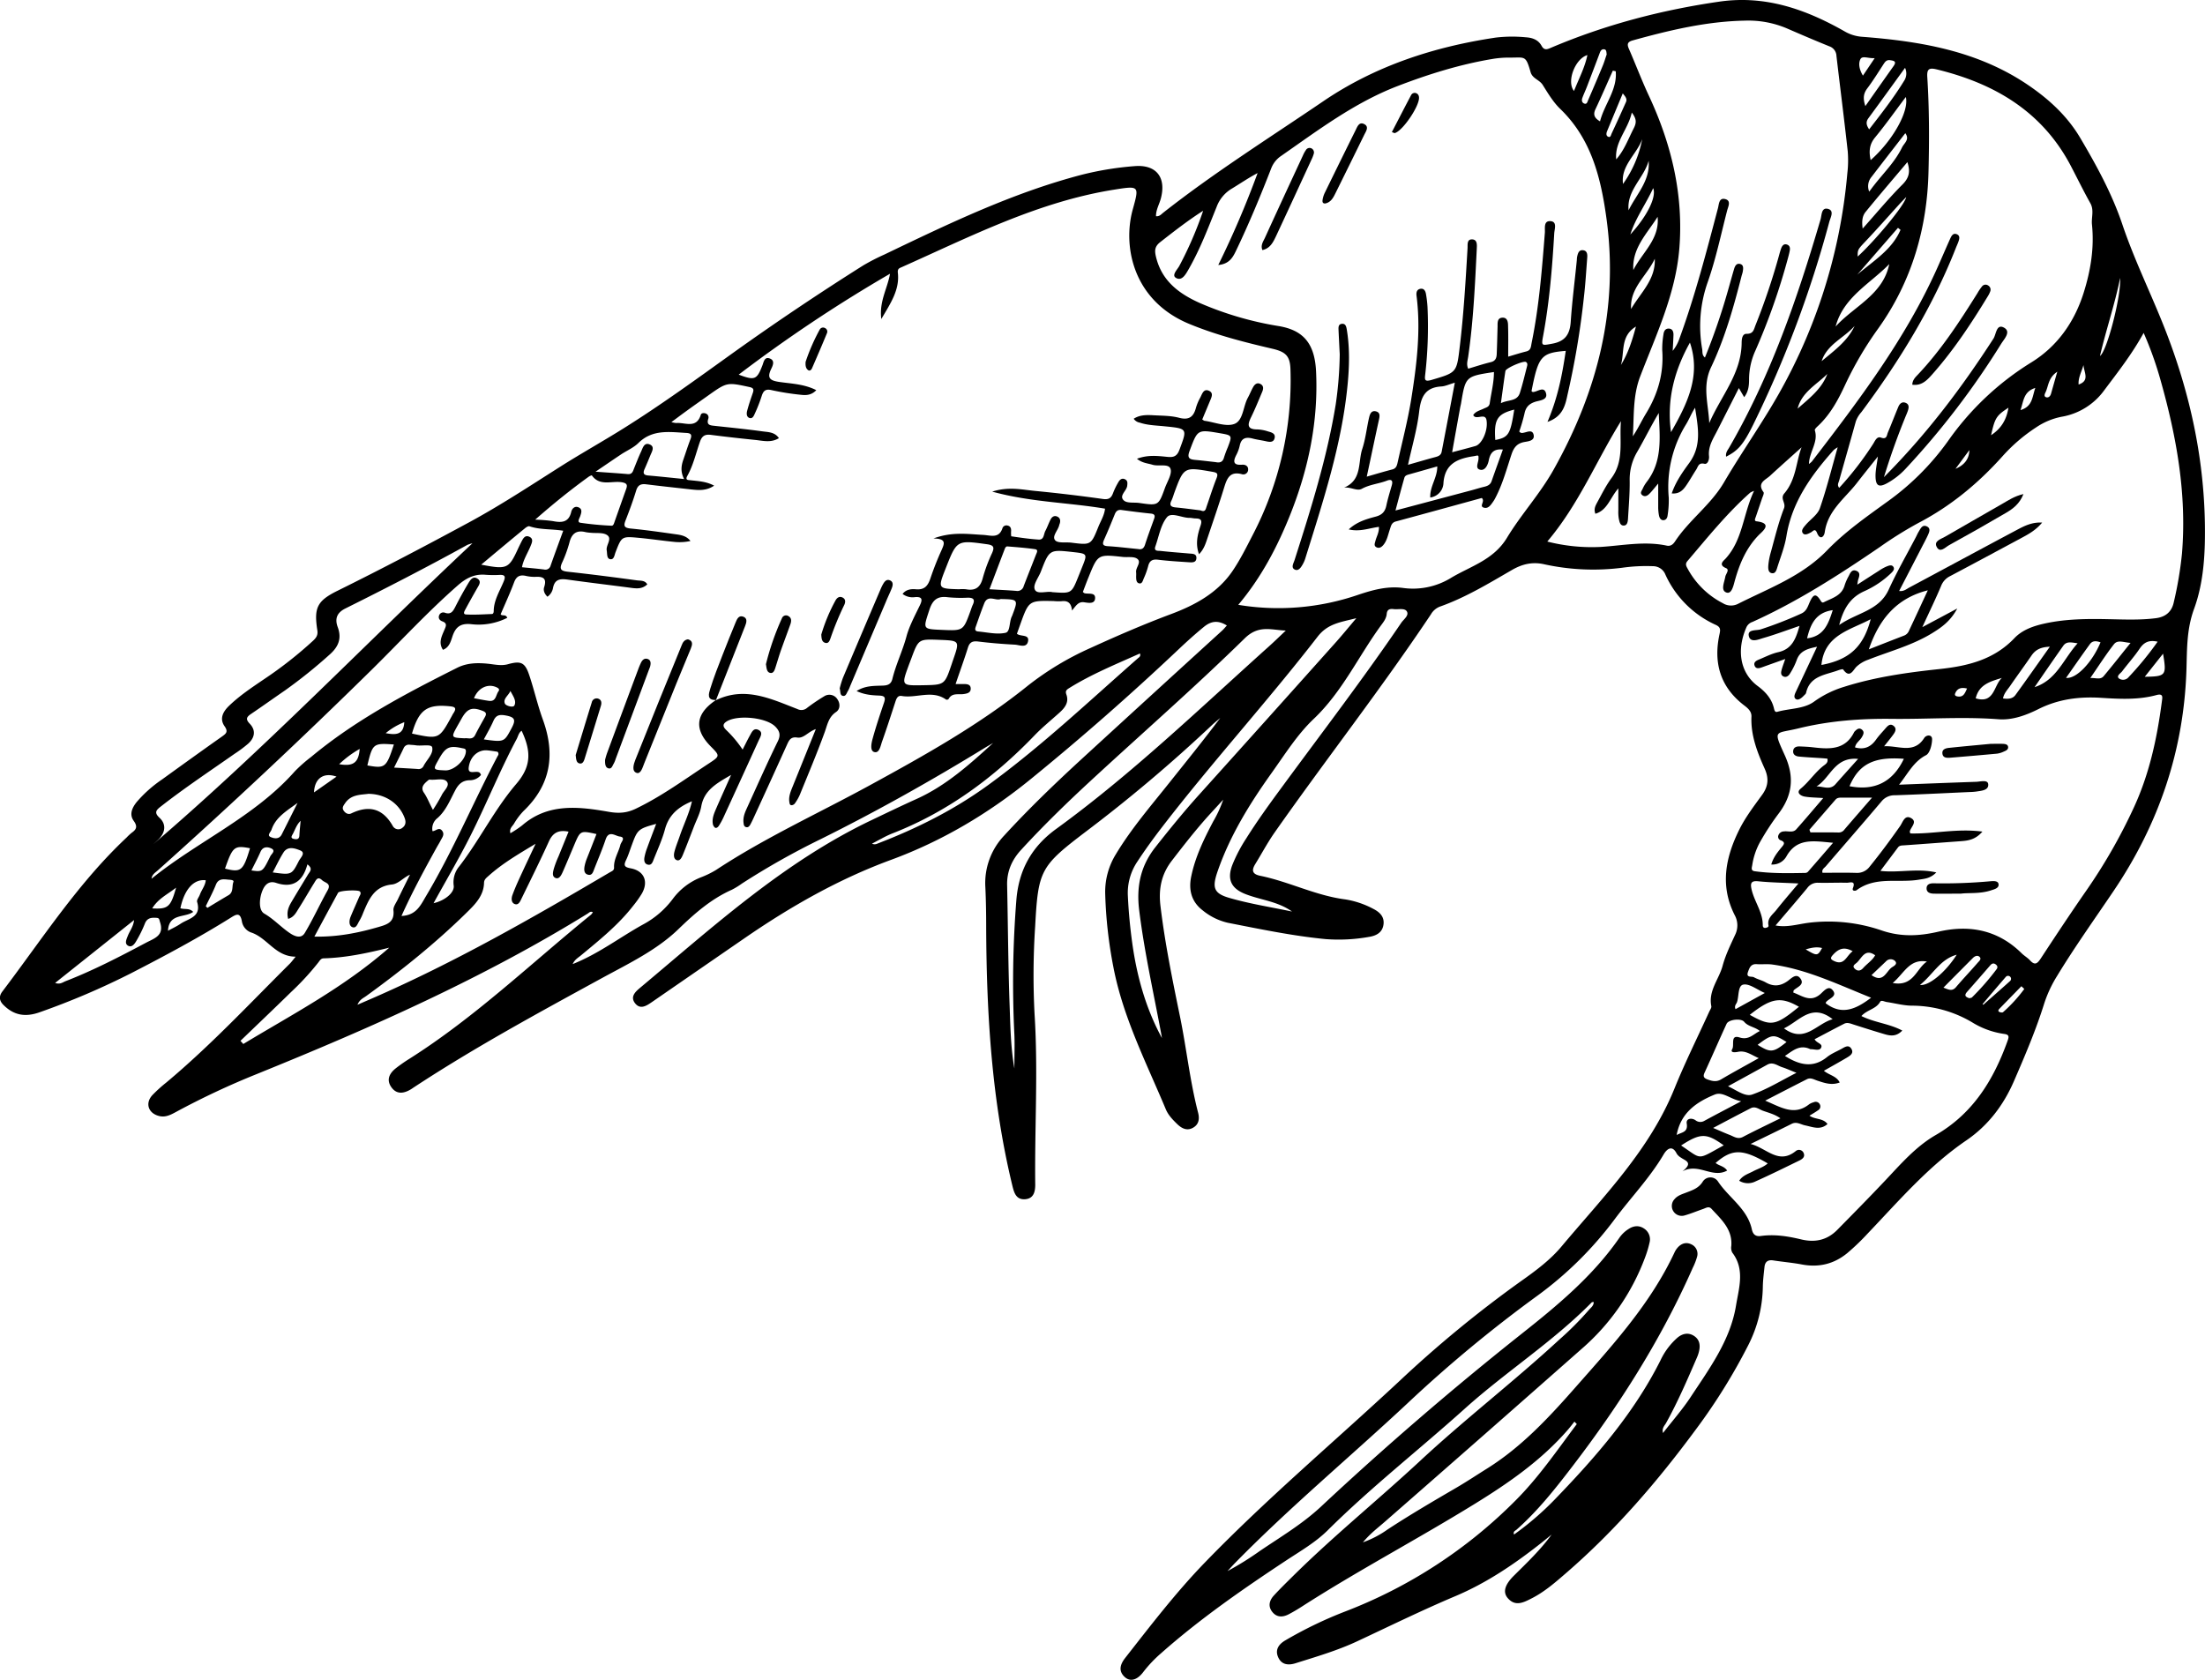 <svg xmlns="http://www.w3.org/2000/svg" viewBox="0 0 1094.6 834.03"><g id="Capa_2" data-name="Capa 2"><g id="Layer_1" data-name="Layer 1"><path d="M770.25,761.88c-1.76,1.42-3.49,2.87-5.26,4.26-13.19,10.38-26.92,19.72-42.54,26.32-16.46,6.95-32.53,14.84-48.72,22.41-9.86,4.61-20.25,7.63-30.58,10.89-3.61,1.14-7.07.82-8.72-3.16-1.54-3.71.51-6.36,3.59-8.17a204.61,204.61,0,0,1,30.13-14.51,240.73,240.73,0,0,0,83.91-54.68c11.69-11.62,20.86-25.16,30.69-38.22-.4-.4-.79-.8-1.18-1.21-1,1.28-2,2.58-3.06,3.82-13.25,15.35-29.68,26.71-46.79,37.24-28.34,17.45-57.85,33-85.83,51-1.93,1.24-3.92,2.4-5.95,3.48-3,1.62-6.09,1.84-8.41-1.15-2.17-2.8-1.35-5.67.83-8.05,3-3.26,6.16-6.36,9.31-9.47,20.3-20.11,42.53-38.09,63.44-57.52,22.37-20.79,46.6-39.41,69-60.11a153.69,153.69,0,0,0,14.58-14.63c1-1.17,2.48-2.1,2.47-4-.4.07-.79,0-1,.18-19.3,19.6-42.61,34.43-63,52.76-22.56,20.3-46.52,39-68.1,60.44-6.08,6-13.56,10.3-20.68,15-21.5,14.22-42.67,28.88-62,46a63.75,63.75,0,0,0-8.79,9.27c-3,4-6.4,5-9.1,2.66-3.56-3.12-2.32-6.53.08-9.6,12.65-16.14,25.1-32.41,39.4-47.21,30.61-31.66,64.26-60,96.46-90a583.22,583.22,0,0,1,60.38-49.68c7.38-5.22,14.79-10.67,20.52-17.59C796,594,818.89,571,831.28,540.32c5.23-12.91,11.47-25.41,17.24-38.1.41-.89,1.19-1.91,1-2.71-1.53-7.68,3.81-13.31,5.61-20,1.5-5.54,4-10.53,6.34-15.65a10.53,10.53,0,0,0-.33-9.51c-7.4-14.59-4.58-28.66,2.27-42.46,3.08-6.2,7.29-11.69,11.34-17.27,3-4.11,3.44-8.14,1.31-12.88-3.7-8.23-7-16.63-6.61-25.95.11-2.56-1.72-4.14-3.59-5.56-11.9-9.09-15.37-21.14-12.26-35.39.48-2.19.57-3.48-1.88-4.61a50.13,50.13,0,0,1-24.93-24.82,6.63,6.63,0,0,0-6.32-4.31,85,85,0,0,0-15.22.78,113.57,113.57,0,0,1-38.65-1.72c-5.77-1.32-10.86-.17-16,2.8-11.63,6.73-23.15,13.75-35.92,18.25a8.86,8.86,0,0,0-4.36,3.82c-24.72,37-52.12,72-77.67,108.42-3.48,5-6.32,10.36-9.5,15.52-1.92,3.12-1.55,5,2.4,5.83,14.31,2.91,27.5,9.81,42.12,11.71a44.16,44.16,0,0,1,13.95,4.66c3.06,1.54,5.61,3.75,5.2,7.6-.43,4.13-3.52,5.78-7.12,6.36a85.42,85.42,0,0,1-21.58,1.12c-16.34-1.57-32.41-4.94-48.51-8.09a30.46,30.46,0,0,1-12.7-6.28c-5.53-4.29-6.94-10.18-5.56-16.76,2-9.73,6.33-18.6,10.93-27.32a59.2,59.2,0,0,0,4.94-10.78q-3.21,3.51-6.43,7c-6.75,7.4-12.9,15.29-19,23.2-5.27,6.79-6.73,14.11-5.71,22.6,2.23,18.61,6,36.91,9.76,55.23,3.2,15.75,4.88,31.78,8.92,47.38.75,2.93.45,5.7-2.35,7.37-3,1.81-5.66.56-8-1.7s-4.46-4.48-5.68-7.37c-9.67-23.12-21.21-45.56-26-70.47a221.08,221.08,0,0,1-4.09-36.65A35.63,35.63,0,0,1,554,424c7.66-12.7,17.32-23.89,26.52-35.44,8.46-10.62,17-21.15,25.24-32.12-1.41,1.22-2.88,2.37-4.23,3.66a754.12,754.12,0,0,1-63.17,53.3c-21.88,16.67-23,18.89-24.48,46.38a369.63,369.63,0,0,0-.3,43.78c1.79,28.2,0,56.42.33,84.64,0,3.59-.85,6.87-5,7.19-4.45.34-5.48-3.13-6.35-6.7-10.2-42.06-12.81-84.88-13-128,0-6.73-.1-13.46-.41-20.18a34.26,34.26,0,0,1,9.32-25.65c12.09-13.2,25-25.61,38.14-37.71q35-32.1,70.11-64.1c.8-.73,1.48-1.59,2.32-2.51-4.21-2.59-7.66-2.37-11.39.68-4.33,3.54-8.45,7.27-12.51,11.1Q549.51,356,511.51,386.94c-20.92,17-43.86,30.64-69.16,39.95-26.09,9.59-49.92,23.2-72.7,38.88q-23.11,15.92-46.19,31.85c-2.62,1.79-5.68,3.77-8.25.41-2.43-3.17.19-5.63,2.43-7.51C354,460.1,389.07,428,432.45,407.27c7.55-3.61,15.09-7.24,22.71-10.68C469.7,390,481.35,379.5,493,368.88c-1.34.78-2.68,1.53-4,2.34-26.59,16.31-53.76,31.58-81.7,45.45a377.93,377.93,0,0,0-39,22,37.27,37.27,0,0,1-5,3.07c-10.31,4.6-18.41,11.72-26.55,19.59-10.82,10.45-24.78,17.09-38,24.31-31.52,17.23-63.09,34.36-93.15,54.1-.55.36-1.08.75-1.64,1.09-3.45,2.07-7,2.67-9.64-1s-1.05-6.88,2.1-9.4a77.73,77.73,0,0,1,6.85-4.79c32.59-20.63,60.36-47.35,90.13-71.53a6.39,6.39,0,0,0,.9-1.19c-1.19-.68-1.9.25-2.63.7-52,32.11-107.63,56.69-164.09,79.58a391.75,391.75,0,0,0-40.08,18.79c-2.59,1.4-5.19,2.86-8.37,2.12-5.45-1.26-7.25-6.29-3.5-10.39a71.25,71.25,0,0,1,6.93-6.28c21.83-18.24,41.21-39,61.31-59,.8-.79,1.45-1.72,2.9-3.47-10.09,0-14.07-9.44-22.22-12.05a7.13,7.13,0,0,1-4.49-5.57c-.85-4.65-2.93-3.34-5.6-1.67-16,10-32.66,18.89-49.43,27.53a377,377,0,0,1-45.22,19.31c-7.12,2.56-12.86,1.68-18.14-3.63-2.16-2.16-2.2-4.38-.53-6.59,19.82-26.11,37.6-53.87,61.72-76.5a25.32,25.32,0,0,1,2.52-2.35c2.38-1.67,3-3.13,1-5.9-2.35-3.25-.75-6.62,1.55-9.45A63.34,63.34,0,0,1,80.42,387c9.84-7.11,19.69-14.21,29.61-21.21,2-1.45,3.49-2.33,1.46-5.21-2.63-3.73-.82-7.21,2.12-10.07,5.21-5.05,11.23-9.06,17.2-13.12A200.05,200.05,0,0,0,155.53,318c1.54-1.46,2.36-2.76,2-5.08-1.74-11.18-.13-14.6,10-19.61,22.06-10.9,43.84-22.35,65.48-34.06,15.59-8.45,30.36-18.2,45.32-27.68,10.13-6.42,20.7-12.32,30.92-18.71,18.94-11.84,37-25,55.11-38q31.46-22.47,64.14-43.07A105.41,105.41,0,0,1,439,126.38c31.95-15.33,63.87-30.75,98.39-39.72a155.29,155.29,0,0,1,25.72-4.17c10.78-.93,15.93,5.44,13.17,16-.77,2.94-2.47,5.66-2.42,8.87,1.78.16,2.62-1,3.6-1.77C602.9,85.58,630.3,68.36,657,50.2c25.72-17.48,54.9-27,85.66-31.56a69.82,69.82,0,0,1,14.74-.13c3.29.2,6.2,1.21,7.86,4.23,1.37,2.49,2.88,1.73,4.86.89C796.86,12.29,824.66,5,853.39.83c22.91-3.34,43,3.77,62.33,14.76a20.06,20.06,0,0,0,8.73,2.68c29.18,2.23,57.62,7.07,82.56,24.1,10.33,7.05,19.3,15.35,25.66,26.11,8.17,13.82,15.82,27.79,21,43.22,5.6,16.59,13.34,32.45,19.89,48.73,13,32.26,20.59,65.67,21,100.57.17,14-.6,28.24-5.38,41.29-3.65,9.95-3.48,19.59-3.77,29.61-1.17,40.27-13.59,76.94-36.07,110.28-9.44,14-19.28,27.76-28.07,42.21a62.05,62.05,0,0,0-6.46,13.75c-4.11,13.18-9.52,25.85-15,38.5-5.22,12.06-12.87,22.15-23.71,29.55-18.76,12.79-33.38,29.91-48.86,46.13A114.07,114.07,0,0,1,917,622.16c-6.67,5.45-14.14,7.21-22.59,5.61-4.66-.88-9.42-1.26-14.12-2-2.69-.41-4.1.67-4.37,3.28-.33,3.26-.77,6.52-.82,9.79a66,66,0,0,1-7.17,28.89A290,290,0,0,1,842,709.5c-19.06,25.85-39.82,50-64.13,71.11-5.59,4.84-11.11,9.74-17.79,13.08-3.92,2-7.93,4-11.6-.26-2.55-2.95-1.49-6.62,3-11.1C758,775.85,764.68,769.55,770.25,761.88ZM355.42,347.64c14.41-7.05,27.43-.62,40.48,4.41a4.28,4.28,0,0,0,4.77-.62,94.8,94.8,0,0,1,8.54-5.78,4.69,4.69,0,0,1,6.53,1.58c1.47,2.17,1.31,4.91-.69,6.26-3.77,2.53-4.31,6.33-5.68,10.1-3.81,10.46-8.15,20.74-12.35,31.06a23.29,23.29,0,0,1-2.44,4.24,2.22,2.22,0,0,1-1.62.88c-1,0-1-1-1.15-1.84-.31-2.55.63-4.83,1.55-7.12,3.78-9.33,7.54-18.67,11.63-28.83-3.92,1.36-5.95,4.7-9.22,4.2-3.07-.47-4,1.13-5,3.36q-8,17.7-16.12,35.34c-.68,1.49-1.36,3-2.14,4.42-.47.85-1.11,1.73-2.31,1.29-.9-.32-1-1.23-1.08-2-.36-2.55.5-4.87,1.53-7.11,5.11-11.18,10.08-22.43,15.48-33.47,1.55-3.18.84-5.15-1.28-7.29-4.49-4.55-18.69-5.94-24.13-2.54-2.48,1.55-1.5,3-.16,4.31a56.71,56.71,0,0,1,8.09,9.67c1.32-2.58,2.38-4.79,3.57-6.92.94-1.67,1.86-4.07,4.31-2.85s.93,3.4.15,5.11q-8.76,19.23-17.59,38.44a35.39,35.39,0,0,1-2.12,3.87c-.43.71-1.19,1.51-2,1.13a3,3,0,0,1-1.13-2c-.44-2.89.8-5.47,1.89-8,2.17-5,4.45-10,7.2-16.2-7.38,4.26-13.39,7.63-14.81,15.64-.62,3.49-2.41,6.77-3.7,10.14-1.77,4.59-3.51,9.19-5.38,13.73-.54,1.32-1.41,3.28-2.93,2.84-1.8-.51-1.71-2.72-1.3-4.26.7-2.68,1.79-5.26,2.68-7.89,1.9-5.6,4.6-10.94,6-17.12-6.91,2.85-11.5,6.89-13.39,13.91-1.4,5.2-3.71,10.16-5.69,15.18-.46,1.18-1,2.71-2.68,2.39-1.83-.35-2.07-2-1.84-3.51a26.23,26.23,0,0,1,1.33-4.71c1.42-3.93,2.93-7.83,4.52-12.05-8.8,2.41-9.29,2.84-12,10.25-1,2.62-1.77,5.31-3,7.82-1.28,2.71-.64,3.43,2.31,4,6.72,1.23,9,6.58,5.56,12.57a52.39,52.39,0,0,1-4.26,6c-7.41,9.55-16.77,17.06-26,24.7-1.37,1.13-3.08,2.05-4.06,4.28,12.9-5.14,23.36-13.26,34.83-19.61A44.66,44.66,0,0,0,334,446.27a32,32,0,0,1,13.87-10.66,46.11,46.11,0,0,0,7.51-3.65c24.45-16.13,51.09-28.24,76.7-42.24,27.06-14.79,54-29.83,78.16-49.29a146.67,146.67,0,0,1,31.15-18.74c13.13-6,26.34-11.72,39.89-16.79,11.85-4.42,23.15-10.5,30.56-21.4,3.85-5.67,6.93-11.89,10.08-18a166,166,0,0,0,18.69-82.05c-.19-6.58-2.23-8.73-8.89-10.29-14.06-3.28-28-6.82-41.42-12.37-28-11.61-33-38.63-28-56.73,3.29-11.87,3.32-11.89-9.28-9.89-37.66,6-71.21,23.23-105.48,38.5-1.1.48-2.06.75-1.83,2.77.95,8.43-3.54,15-8.21,22.95-1.13-8.72,3-15,4.32-22.48A725.29,725.29,0,0,0,366.7,186c8,3,9,2.53,11.77-4.58.66-1.7,1-4.49,3.73-3.42,2.55,1,1.48,3.42.66,5.11-2.32,4.74-.5,5.88,4.23,6.55,6,.85,12.26,1.05,18.13,4.05-2.38,2.51-5.05,2.6-7.61,2.3a127.31,127.31,0,0,1-14.55-2.31c-3-.71-4.11.29-4.94,2.92a75.22,75.22,0,0,1-3.4,8.69c-.48,1.07-1.11,2.78-2.75,2.17-1.43-.53-1.4-2.25-1.09-3.45.78-3,1.79-5.95,2.81-8.88.6-1.74.43-2.56-1.68-3-11.09-2.39-11.08-2.45-20.58,4.3-3.47,2.47-7,4.93-10.42,7.42-2.41,1.74-4.78,3.52-7.72,5.7a13.73,13.73,0,0,0,2.42.46c4.37-.4,10,3,12.19-4.12.27-.89,1.62-1,2.61-.55a2,2,0,0,1,1.11,2.49c-1.09,3.35,1.13,3.35,3.34,3.6,7.83.85,15.66,1.62,23.45,2.7,2.86.4,6.18.29,8.25,3.38-3.94,2.42-7.89,1.28-11.73.89-7.34-.75-14.68-1.56-22-2.51-2.88-.37-4.4.42-5.44,3.34-2,5.69-3.31,11.68-6.28,17-1.28,2.29.59,2.06,1.73,2.2,3.82.44,7.69.58,11.57,2.67-3.89,2.64-7.77,2.29-11.66,1.85-7.33-.82-14.67-1.59-22-2.51-2.67-.34-4.21.32-5.06,3.12-1.53,5-3.35,9.94-5.26,14.82-1.06,2.7-.66,3.66,2.46,4,7.5.72,15,1.8,22.43,2.85,2.64.37,5.35.79,7.34,3.34a25.19,25.19,0,0,1-7.61.49c-6-.58-12-1.49-18.07-2.06-8.5-.79-8.47-.7-11.53,7.19-.54,1.39-.72,3.88-2.79,3.38-1.63-.4-1.28-2.7-1.57-4.3-.49-2.68,2.91-5.81.15-7.66-2.05-1.37-5.39-.82-8.15-1.13a17.68,17.68,0,0,1-2.44-.3c-4.54-1.14-6.94.67-8.07,5.14A62.54,62.54,0,0,1,279,279.43c-1.55,3.45-.17,4.09,3,4.44,11.4,1.25,22.78,2.7,34.15,4.26,1.71.23,4-.11,5.17,2-2.4,2.29-5.11,2.12-7.94,1.74-10.56-1.4-21.14-2.65-31.69-4.12-3.68-.52-6.36-.12-7.17,4.18a6.74,6.74,0,0,1-2.75,4.33c-1.58-1.5-2.14-3.24-1.65-4.72,1.47-4.47-.58-5.37-4.44-5.14a19.35,19.35,0,0,1-4.89-.54c-2.85-.55-4.49.37-5.57,3.22-2,5.36-4.42,10.57-6.68,15.9.68,1.06,2.58-.21,3.27,1.76a31.59,31.59,0,0,1-18,3.14c-5.38-.53-7.75,1.59-9.26,6.23-.83,2.55-1.64,5.39-4.66,6.5-2.34-3.52-.62-6.7.7-9.85.74-1.76,1.64-3.29-1-4.26-1.33-.48-2.2-1.57-1.55-3.1a2.18,2.18,0,0,1,2.91-1.15c3,1,4-.9,5.13-3.09q3-5.91,6.41-11.62c1-1.64,2.34-3.77,4.64-2.18,2,1.37.61,3.18-.3,4.76-1.95,3.41-3.88,6.84-5.74,10.31-.47.87-1.53,2.54.3,2.64,4.23.23,8.5-.06,12.75-.22.75,0,.94-.79.95-1.48.07-5.47,3.05-10,5-14.8,1-2.46.47-3.24-2.08-3.14a54.61,54.61,0,0,1-6.89-.06c-5.36-.48-9.4,1.43-13.55,5-15.11,13.2-28.64,27.94-42.9,42q-51.91,51.07-106.22,99.66c-1.29,1.17-3,2.08-3.21,4.23,23.07-18.68,51.06-30.65,71.09-53.29a73,73,0,0,1,8.11-7.16c22-18.34,47.12-31.52,72.51-44.27,4.89-2.46,10.08-2.55,15.39-2,3.24.34,6.52,1.14,9.77.24,6.43-1.78,8.47-1,10.62,5.41,2.45,7.31,4.14,14.88,6.77,22.11,6.27,17.27,3.94,32.47-9.7,45.44a33.77,33.77,0,0,0-4.7,6.3c-.81,1.26-2.35,2.33-1.73,4.64a52.61,52.61,0,0,0,5.8-3.86c12.95-11.27,28.3-9.34,43.11-6.76,5.21.91,9.12.47,13.33-1.55,12.92-6.2,24.44-14.7,36.37-22.53,5.53-3.63,5.45-3.75.81-8.44-8.21-8.31-7.55-15.85,1.95-22.53l.78-.57ZM614.7,300.29a122,122,0,0,0,59.4-4.94c7.21-2.42,14.39-4.43,22.13-3.48a36.07,36.07,0,0,0,23.71-4.74c9.83-6,21.37-8.95,28.15-20.14,7.07-11.69,16.47-21.84,23.25-34,21.72-38.81,32.22-79.8,26.17-124.29-2.75-20.19-7.45-39.67-23-54.65-3.48-3.36-6.08-7.74-8.68-11.89-1.61-2.57-5.07-3.11-6-6.3-2.5-8.72-2.76-7.17-10.69-7.26a48.4,48.4,0,0,0-8.32.68C724.58,32,709,36.88,693.63,42.79,672.37,51,654.44,64.56,636,77.4a13.06,13.06,0,0,0-5,6.33c-5.34,13.74-11,27.36-17.37,40.66-1.58,3.29-3.32,6.68-8.86,7.18A469.87,469.87,0,0,0,624.3,85.92c-4.49,2.36-8.51,5.13-12.67,7.65a17.67,17.67,0,0,0-7.65,9.08C599.7,113.27,595.64,124,589.87,134c-1.35,2.34-3.25,5.74-6.18,3.92-2.12-1.32.69-4,1.71-5.84a183.35,183.35,0,0,0,11.86-27.44c-7.47,4.76-14.36,10.14-21.26,15.53-2.94,2.3-2.87,4.37-2.1,7.54,2.93,11.94,11.57,18.24,22,22.86A164.61,164.61,0,0,0,635,161.93c12,2.07,17.64,8.62,18.31,22.38,1.21,24.78-3.76,48.6-12.95,71.53C634,271.69,626.1,286.73,614.7,300.29Zm61.87,465.45a49.67,49.67,0,0,0,12.22-6.37c11.26-7.38,22.87-14.16,34.49-20.94,5.1-3,10-6.25,15-9.38,17.34-10.86,31-25.71,44.34-40.88,18.26-20.69,36.85-41.08,48.68-66.46a10,10,0,0,1,1.64-2.44c1.86-2,4.17-2.7,6.67-1.48a5.16,5.16,0,0,1,2.84,6.2,30.81,30.81,0,0,1-2.14,5.48c-15.61,35.32-36.1,67.67-59.52,98.27-8.59,11.23-17.3,22.29-27.93,31.7-.6.53-1.89.89-1.26,2.41a145.7,145.7,0,0,0,20.85-18.06c20-20.74,38.77-42.37,51.83-68.38a34.31,34.31,0,0,1,8.52-11.35c2.48-2,5.34-2.66,8.2-.77,2.69,1.78,3.11,4.48,2.47,7.42a17.17,17.17,0,0,1-1.08,3.27c-4.75,11-9.49,22-15.3,32.48-.74,1.34-2.18,2.49-1.55,5,4.79-6.17,9.68-11.71,13.7-17.82,9.38-14.23,19.74-28.24,22.55-45.48,1.4-8.56,4.54-17.92-1.85-26.26a5.33,5.33,0,0,1-.49-3.34c.64-8.26-5-13.15-9.85-18.42-1.32-1.43-2.74-.4-4.09.07-3.09,1.07-6.13,2.35-9.28,3.24a4.92,4.92,0,0,1-5-8.06c1.54-1.87,3.8-2.5,5.93-3.33,3-1.17,5.94-2.09,8-5.22a4.51,4.51,0,0,1,7.64-.32c5.37,8.13,14.62,13.54,16.85,23.83.55,2.51,1.84,3.65,4.49,3.29,6.79-.95,13.48.13,20,1.7,7.07,1.69,13,.29,18-4.82,7.93-8.06,15.87-16.11,23.63-24.33s15.32-17,25.13-22.65c18.53-10.7,28.68-27.31,35.64-46.62.74-2.06,1.09-3.28-1.76-3.61a41,41,0,0,1-15.64-5.66,58.79,58.79,0,0,0-29.92-8.36c-4.21,0-8.42-1.2-12.64-1.81-1.09-.16-2.7-1.11-3.23-.13-2,3.66-6.52,3.95-9.31,7.1,6.6,3.26,13.81,3.76,20.29,7.2-2.86,3-5.75,2.69-8.62,1.85-5.18-1.52-10.33-3.17-15.48-4.81-1.57-.5-3.16-1.24-4.76-.42-4.92,2.52-9.8,5.13-14.67,7.69,1,2,4.18,2.13,3.24,4.19-.81,1.74-3.26.75-5,.76a1.12,1.12,0,0,1-.49-.07c-5.13-2.4-8.6.81-12.48,3.42,7,4.38,13.79,6.27,20.86.59,2.14-1.73,4.82-2.79,7.26-4.13,1.57-.86,3.43-2.2,4.78-.14,1.52,2.33-.56,3.57-2.26,4.58-3.6,2.14-7.27,4.16-11.31,6.46,2.7,2.23,6.22,2.55,7.87,5.81-4,1.53-7.55.26-11.07-.9-1.7-.57-3.36-1.66-5.18-.74-6.64,3.36-13.25,6.79-20.75,10.65,7.83,3.29,14.39,7.71,21.84,1.8a7.38,7.38,0,0,1,2.26-1,2.29,2.29,0,0,1,3,1,2.17,2.17,0,0,1-.88,3c-1.31.94-2.72,1.73-4.24,2.68,2.85,2,6.72,1.11,8.95,4.13-3.6,3.24-7.39,1.44-11.14.67-2.17-.45-4.17-2-6.62-.77-6.43,3.23-12.92,6.34-20.42,10,8.09,2.1,13.88,10.45,22.46,3.5a2.48,2.48,0,0,1,3.83.9c.93,2-.54,3.08-2.06,3.82-7.22,3.51-14.42,7.08-21.75,10.36a8.35,8.35,0,0,1-8.14-.31c1.77-2.7,4.55-3.43,6.92-4.7s5.13-2,7.25-3.91c-12.49-7.31-17.64-7.36-25.87-.23,1.62,1.41,4.17,1.51,5.73,3.78-7.44,4.07-14.15-4-22.2.39,5.56-4.39,1.47-5.24-.64-6.75a6.4,6.4,0,0,1-2.18-2c-2.36-4.79-5.11-2-6.43.23-6.79,11.54-16,21.15-24,31.77a180.19,180.19,0,0,1-38.61,38.39,665.83,665.83,0,0,0-64.76,53.65c-28.41,26.54-58.33,51.46-85.58,79.27-1.24,1.27-2.42,2.6-3.63,3.9a151.65,151.65,0,0,0,16.07-10c10.33-7,21-13.32,30.24-21.92q47.83-44.71,99.13-85.44c18.11-14.32,36-29.08,49.32-48.45a15.8,15.8,0,0,1,4.29-4c2.49-1.66,5.25-2,7.85-.17a6.37,6.37,0,0,1,2.58,7,53.71,53.71,0,0,1-2.29,7.51,111.23,111.23,0,0,1-31.45,45.2q-48.51,42.84-97.24,85.43C684.3,758.33,680.46,761.08,676.57,765.74ZM768.1,268.87a89.29,89.29,0,0,0,26.47,2.67c10.93-.68,21.85-3,32.84-.64,2,.42,3.21-.74,4.11-2.1,7-10.65,17.72-18.09,24.33-29.37,7.36-12.56,15.67-24.62,23.21-37.13a269.77,269.77,0,0,0,38-116.38,55,55,0,0,0,.19-10.8c-1.74-15.81-3.76-31.6-5.61-47.4A5.18,5.18,0,0,0,908.12,23c-7.14-2.89-14.23-5.93-21.3-9a49,49,0,0,0-20.65-3.75c-19,.35-37.36,4.75-55.58,9.79-2.54.7-3.06,1.74-2,4.16C812,32,815,40,818.63,47.74c11.21,24.09,17.19,49.24,15,75.89-1.88,22.4-11.49,42.61-19.4,63.23-3.75,9.76-3,19.72-3.67,29.75,2.53-3.71,4.34-7.69,6.6-11.4,5.89-9.66,8.84-20,8-31.34a43.12,43.12,0,0,1,.61-7.83c.18-1.56.87-3,2.71-2.9s2.32,1.64,2.26,3.26c-.09,2.6-.25,5.2-.38,7.8a20.67,20.67,0,0,0,3.43-6.35c7.7-21.12,13.33-42.85,19.05-64.55.49-1.88.49-5.13,3.37-4.51,3.38.72,1.7,3.71,1.18,5.72-3.08,11.9-5.58,24-9.65,35.56A65.44,65.44,0,0,0,845,173.34c.22,1.34-.2,2.91,1.36,4.16a315.79,315.79,0,0,0,11.23-32.57c1.1-3.78,2.11-7.58,3.23-11.35.43-1.45,1.16-3,3-2.53s1.57,2.26,1.33,3.74c-.13.8-.44,1.57-.64,2.37-3.93,15.42-8.28,30.8-15.1,45.16-4.5,9.47-1.28,18.39-.91,27.74,5.65-13.18,15.85-24.35,16.08-39.6,0-1.94.21-4.78,2.47-4.73,3.37.06,3.57-2.15,4.38-4.17a330.78,330.78,0,0,0,11.76-34.92c.3-1.11.61-2.22,1-3.29.48-1.33,1.33-2.47,2.9-1.93s1.61,1.92,1.33,3.29-.6,2.56-.95,3.82a322.62,322.62,0,0,1-16,45.41,34.53,34.53,0,0,0-3.2,14.25c0,3-.19,6.07-2.43,9l-2.64-4.52c-3.75,7.42-7.21,14.23-10.65,21-2.06,4.07-4.69,7.89-4.16,12.86.16,1.54-.61,4.11-2.27,3.73-3-.7-3.15,1.46-4.09,2.89-1.8,2.74-3.37,5.64-5.26,8.3-1.5,2.1-3.39,3.87-6.89,3.52,2-5.89,5.42-10.63,8.71-15.15,6.37-8.75,4.27-17.95,2.88-27.38-1.74,2.62-2.83,5.5-4.4,8.1a59.19,59.19,0,0,0-8.67,36.56,47.67,47.67,0,0,1-.58,8.82c-.12,1.18-.75,2.32-2.11,2.34s-1.93-1.24-2.16-2.33a22.13,22.13,0,0,1-.39-4.39c0-3.51,0-7,0-11.46-1.95,2.29-3.1,3.82-4.44,5.14-.94.93-2.24,1.62-3.51.58s-.22-2.14.22-3.1a16.92,16.92,0,0,1,2-3.4c8-10.34,6.52-22.34,6-34.25-3.78,6.32-7,12.91-10.64,19.2A26.88,26.88,0,0,0,809,238.69c.08,6.23-.47,12.46-.82,18.68-.09,1.44-.27,3.43-2,3.55-2,.15-2.28-2-2.6-3.53a19.63,19.63,0,0,1-.21-3.92c0-3.35,0-6.69,0-11-4.14,4.77-5.43,10.86-11.39,12.6-.9-2.26,0-3.93.82-5.48,2.3-4.16,4.4-8.49,7.21-12.29,6.41-8.68,3.77-18.64,4.67-28.21C792.44,228.74,783.76,250.4,768.1,268.87ZM898,230.35a9.73,9.73,0,0,0,1.43-1.2c23.21-30.18,46.2-60.51,62-95.52,2.29-5.08,4.45-10.21,6.75-15.29.61-1.33,1.47-2.84,3.33-2,1.53.73,1.18,2.18.75,3.45-.37,1.09-.87,2.13-1.29,3.19-11.6,29.54-28.08,56.26-46.94,81.62a14.24,14.24,0,0,0-2.76,4.59c-2.71,9.78-5.51,19.53-8.25,29.3-.31,1.14-1.19,2.32,0,3.71a159.67,159.67,0,0,0,16.85-21.83c.94-1.49,1.82-3.85,3.87-3.11,3,1.08,2.85-1.17,3.45-2.58,1.79-4.22,3.41-8.51,5.19-12.74.6-1.43,1.76-2.62,3.45-2,2.06.72,1.79,2.49,1.22,4.13-.42,1.24-1,2.43-1.47,3.65-3.71,9.18-7.07,18.48-10.36,29.17,21.37-21.49,38.68-44.5,54.38-68.81,1.36-2.12,1.43-7.45,5.17-5.44s.16,5.61-1.32,8A398.48,398.48,0,0,1,946,232.7a36.65,36.65,0,0,1-9.27,7.24c-3.94,2.13-5.56,1.35-5.68-3.28-.08-3.07.68-6.17,1.16-10-3.86,4.86-7.22,9-10.53,13.29-6,7.62-14.35,13.59-15.84,24.25-.35,2.46-2.38,4.07-3.85.32-1-2.41-2-.77-2.92-.26-1.34.72-3.1,1.69-4.05.53-1.17-1.43.36-3,1.36-4.19,2.33-2.75,5.85-5,7-8.17,3.37-9.67,5.82-19.66,8.88-30.37a15.26,15.26,0,0,0-2,1.39c-11.08,12.46-20.68,25.68-23.46,42.78-.84,5.14-2.8,10.1-4.4,15.09-.46,1.45-.93,3.73-3,3.22-1.81-.45-1.68-2.7-1.54-4.27a34.32,34.32,0,0,1,1.25-6.24c2-7.26,3.77-14.65,6.49-21.64,1.09-2.79-2.1-4.78.19-7.45,6-7,5.9-16.38,8.56-22.87-4.55,4.11-10.17,9.08-15.68,14.16-2.3,2.12-6.6,3.53-3.23,8.11.42.59-.41,2.17-.77,3.25-1,2.95-2,5.88-3,8.84-.26.81-1.1,2.22.3,2.39,8.35,1,2.84,5.06,1.11,6.83-6.18,6.35-9.43,14-11.79,22.3-.72,2.53-1.54,7.07-4.18,6.25-3.12-1-1.12-5-.65-7.83.24-1.45,2.31-3.49.34-4.31-4-1.68-1.12-3.7-.21-4.69,8.63-9.43,8.68-22.19,14.16-33.65a11.41,11.41,0,0,0-1.88.84c-11.58,10.27-21.22,22.31-31.2,34-1.33,1.57-.47,2.7.23,4a41.29,41.29,0,0,0,17.36,16.92,7.66,7.66,0,0,0,7.52.32c15.39-7.79,31.77-13.67,44.27-26.61,9-9.31,19.74-16.79,30.23-24.39A129.34,129.34,0,0,0,967,219a140.65,140.65,0,0,1,41.17-38.95c13-7.95,21.54-20,26.17-34.61,3.49-11.07,5.35-22.34,4.15-33.95-.37-3.53,1.16-7.1-.81-10.61-3.36-6-6.39-12.21-9.58-18.31-14.21-27.22-38-41.16-66.79-48.14-3.83-.93-4.8,0-4.57,3.84,1,15.55,1,31.2.61,46.71-.61,28.14-8.27,54.7-24.88,78a173.23,173.23,0,0,0-16.44,27.93c-3.52,7.61-7.49,15-13.79,20.79-.58.53-1.47,1.46-1.33,1.93C902.77,219.54,898.16,224.22,898,230.35Zm44.69,159.24c12.76-.5,25.52-1,38.29-1.44,2.12-.06,5.78-1.19,6,1.18.33,3.08-3.39,3.26-5.94,3.66a30.25,30.25,0,0,1-3.43.24c-12.3.56-24.59,1.19-36.88,1.6a8.26,8.26,0,0,0-6.74,3.08c-9.1,10.78-18.39,21.4-27.58,32.12-.77.9-2.19,1.6-1.68,3.29,5.58,0,11.15-.11,16.71.05a7.72,7.72,0,0,0,6.75-3.18c5.28-6.5,10.25-13.22,15.06-20.07,1.36-1.93,2.27-5.86,5.58-3.87,3,1.8-.14,4.29-.76,6.45-.07.27.12.61.22,1.09,11.57.32,23.16-2.61,35.81-.91-3.34,3.86-6.78,4.46-10.4,4.73-9.49.68-19,1.43-28.46,2.08-1.18.08-2.28,0-3.07,1.07l-8.71,11.62c9.39,1.07,18.27-1.44,27.76.77-3.08,3.09-5.94,3.13-8.65,3.59-10.29,1.74-21.47-1.78-30.91,5.21-.66.49-2.42.48-1.84-1,1.54-4-1.56-2.65-3-2.68-4.76-.12-9.52.13-14.28,0a6.22,6.22,0,0,0-5.4,2.65c-5.19,6.27-10.52,12.43-15.72,18.55,5.57,1.09,10.87-.6,16.31-1.32A81,81,0,0,1,934.22,462c9.55,3.22,18.49,2.77,28,.57,15.53-3.6,29.65-.86,41.38,10.73,1.28,1.26,2.93,2.17,4.13,3.49,2.5,2.75,3.73,1.5,5.39-1,7.47-11.39,15-22.77,22.76-33.92a270.85,270.85,0,0,0,23-40.1c8-17,11.89-35,14.31-53.5.25-1.94.86-4.15-2.71-3.18-9,2.45-18.25,1.95-27.41,1.37-10.87-.7-21.24.63-31.09,5.56-6.22,3.11-13,5.6-19.85,5.08-17.69-1.35-35.33,0-52.95-.2-15.79-.19-31.13,1-46.27,4.69-11.82,2.92-12.88.22-6.88,13.46,4.95,10.92,3.7,20.14-3.42,29.32A130.2,130.2,0,0,0,874,417.55a34.24,34.24,0,0,0-4.16,12c-.21,1.26-.8,2.73,1.24,3,8.32,1.16,16.69,1,25.06.84a1.94,1.94,0,0,0,1.32-.53c4-4.57,8-9.18,12.51-14.44-9.54-.84-17.92-2.63-23.17,6.79a8,8,0,0,1-7.51,4c1-3.47,2.94-5.87,4.9-8.28,1.15-1.41,2.63-2.75-.41-3.81a1.88,1.88,0,0,1-.9-2.53,2.89,2.89,0,0,1,2.68-1.81c2-.31,4.47.8,6.1-1,4.41-4.95,8.67-10,13.44-15.57-3.73-.26-6.51-.25-9.21-.72-2.09-.36-4.39-2-2-3.93,4.12-3.41,7-7.94,11.19-11.27,1-.79,2.6-1.58,2.06-3.63-.81-.08-1.59-.16-2.38-.22-3.93-.27-7.86-.45-11.77-.83-1.53-.14-3-.93-2.83-2.77s1.65-2.31,3.26-2.25c2.13.09,4.27.17,6.38.42,8.18.95,16.19,1.53,20.66-7.58a1.85,1.85,0,0,1,.32-.37c1-1,2.08-1.9,3.41-.89,1.56,1.19.8,2.58,0,3.92-1,1.71-3.06,2.83-3.3,5,4.62,1.27,7.85-.28,10.41-3.89,1.41-2,3.14-3.78,4.75-5.64,1.12-1.3,2.36-2.58,4.11-1.05,1.44,1.27.71,2.75-.17,4-1.49,2.06-3.11,4-4.68,6,7.05-.45,14.78,4,19.9-4.11,1.06-1.66,4-1.83,3.91.7-.05,2.71-1.11,6.84-3,7.83C949.86,378.14,947.06,384.22,942.72,389.59Zm121.44-224.28c-5.93,10.75-12.85,19.5-19.52,28.41a32.91,32.91,0,0,1-21.18,13.19,34.24,34.24,0,0,0-12.63,5.26,83.34,83.34,0,0,0-16.75,14.38C982,240,968.33,251.31,952.27,259.67a192.18,192.18,0,0,0-19.2,12c-20.2,13.78-40.72,27-63.1,37.1a5,5,0,0,0-2.92,2.45c-5.15,11.46-3.28,22.86,5.52,29.39,3.76,2.79,6.82,6.14,8,10.85.23.9.42,2.31,1.71,1.94,6.12-1.74,13.21-1.36,18.27-5.07A50.38,50.38,0,0,1,915.42,341c15.39-4.88,31.34-7.12,47.31-8.82,14-1.5,27-4.58,37.26-15.35,4-4.21,9.62-6.11,15.34-7.34,10.35-2.23,20.83-2.3,31.34-2.08,7.87.16,15.76.51,23.59-.5,4.62-.59,7.78-3.05,8.82-7.82a185.85,185.85,0,0,0,4.09-24.24c2.44-29.38-2.65-57.84-10.59-85.94A173.82,173.82,0,0,0,1064.16,165.31ZM296.1,414.09c-8-1.77-8-1.77-11,5.31-1.91,4.53-3.79,9.07-5.77,13.56-.66,1.49-1.71,3.56-3.37,3-2.14-.67-1.45-3.07-1-4.74a49.66,49.66,0,0,1,2.28-6c1.64-4.05,3.29-8.09,5-12.32-5-1-7.81.56-9.76,4.85-4.32,9.55-9,18.95-13.58,28.36-.68,1.39-1.51,3.51-3.47,2.69-1.66-.69-1.64-2.8-1.06-4.39,1-2.76,2.18-5.47,3.4-8.14,2.47-5.38,5-10.72,8.11-17.35-8.95,5.35-16.53,9.86-23.17,15.78-1.1,1-2.38,1.87-2.42,3.54-.13,6.57-4.62,10.91-8.67,14.89-15.46,15.18-32.35,28.72-49.91,41.43-1.38,1-3.14,1.64-4.26,4.27l7.22-3.12c41-17.86,79.7-40,118.11-62.65,1-.57,2.12-.88,2.05-2.4-.19-4.1,2.23-7.48,3.15-11.27.32-1.31,2.91-3.69-.38-4.08-2.12-.26-5.36-3.24-6.93,1.39-1.68,5-3.74,9.79-5.65,14.66-.59,1.51-1.06,3.52-3.24,2.87-1.93-.57-1.88-2.51-1.59-4.16a20.67,20.67,0,0,1,1.11-3.75C292.9,422.3,294.5,418.22,296.1,414.09ZM234.52,269.73a17.17,17.17,0,0,0-2.5.79c-19.94,11-40.21,21.43-60.6,31.59-4.23,2.11-5.28,5.12-3.77,9.22,2.13,5.76.3,9.92-4.22,13.84a248.2,248.2,0,0,1-21.84,17.53c-5.68,3.9-11.28,7.91-17,11.78-2.14,1.46-2.82,2.53-.62,4.82,3.21,3.32,2.47,7-.78,9.92a64.25,64.25,0,0,1-6.7,5c-12.35,8.65-24.92,17-36.8,26.3-2.29,1.79-3.2,3-.45,5.55,3.33,3.08,2.88,7.14-.34,10.43-.89.9-1.85,1.73-2.78,2.59C131.09,372,181.19,319.83,234.52,269.73ZM638.3,313.06c-7.29-.26-13.46-2.95-20.41,3.87-24.81,24.32-51,47.18-76.56,70.8-11.9,11-23.56,22.33-34.53,34.31-4.49,4.91-7,10.59-6.85,17.38.43,20,.52,40,1.25,60,.37,10.12.5,20.32,2.35,31.06,0-6.13.22-11.54,0-16.93a519.4,519.4,0,0,1,1-66.83c1.24-15.06,7.77-26.47,19.73-35.15C561.88,384.25,595.32,352,629.84,321,632.72,318.42,635.48,315.71,638.3,313.06Zm3.09,139.5c-7.21-5.13-15.61-5.7-23.21-8.7-7.11-2.81-9.13-7.39-6.41-14.48a75.88,75.88,0,0,1,6.84-13.06c5.59-8.9,11.75-17.4,18-25.87,19.82-27,40.17-53.54,59-81.24,1.21-1.77,4-3.64,2.76-5.68-1.09-1.77-4.25-.84-6.5-1.12-1.76-.21-3.26,0-3.47,2.32s-1.54,4-2.79,5.69c-11.27,15.41-19.24,33-33.49,46.53-8.11,7.69-14.25,17.55-20.83,26.76-10.89,15.25-20.73,31.15-26.89,49-2.76,8-1.91,10.88,6,13.12C620.47,448.75,631,450.38,641.39,452.56Zm-64.58,62.81c-.14-.79-.26-1.59-.41-2.38-3.8-20.29-8.32-40.43-10.88-61-1.47-11.78.64-22,8-31.34,7-8.89,14.13-17.65,21.71-26.07q34.22-38,68.3-76.15c3-3.39,5.89-6.93,9.78-11.51-8,2.05-14.18,2.65-19.26,9.22-24.88,32.15-52.33,62.23-77.14,94.45-4.31,5.59-8.44,11.28-12.31,17.19A27.83,27.83,0,0,0,559.9,445c.36,7.71,1.09,15.37,2.14,23C564.33,484.65,568.79,500.65,576.81,515.37ZM199.3,454.76c7.44-.35,9.48-5.32,12.36-10.16,13.3-22.38,23.35-46.41,35.46-69.38a1.42,1.42,0,0,0-.17-2c-1.47-.21-3.24-.52-5-.68-4.38-.42-8.52,2.81-9.26,8.4-.57,4.28,4.13,1.08,5.62,2.9a4.91,4.91,0,0,1,.47.9,7.12,7.12,0,0,1-5.56,2.63c-3.76.08-5.69,2-7.36,5.24-2.49,4.75-4.56,9.93-8.69,13.55a6.59,6.59,0,0,0-2.47,6.49c1.63,0,3.22-2.24,4.77-.21,1.41,1.85,0,3.4-.79,4.95-.59,1.17-1.31,2.27-1.94,3.41C210.67,431.79,204.67,442.82,199.3,454.76Zm-79.93,62,1.41,1.56c24.35-14.75,49.75-27.91,72.44-47.82-11.59,2.9-21.94,5-32.57,5.3-1.31,0-1.9,1.1-2.59,2a132.5,132.5,0,0,1-13.63,14.79C136.14,500.71,127.73,508.71,119.37,516.75ZM565.86,324.44c-11.94,5.38-24.05,10.28-35.19,17.24-1.2.75-1.94,1.39-1.31,3.11,1.41,3.85-.7,6.58-3.39,9-4.13,3.74-8.5,7.26-12.36,11.27C493.23,386.28,470,403.33,442.43,414a50.83,50.83,0,0,0-4.87,2.37c-1.58.8-3.12,1.67-4.69,2.5a3.12,3.12,0,0,0,2.61,0c19.53-7.5,38.12-16.77,55.09-29.12,26.45-19.25,50.17-41.74,74.7-63.27A1.52,1.52,0,0,0,565.86,324.44ZM265.67,258a82.34,82.34,0,0,1,8.64.69c4.37.86,8,.85,9.27-4.59.38-1.58,1.73-3.08,3.69-2.18s1.31,2.7.78,4.29c-.38,1.14-1.7,3,0,3.32A152,152,0,0,0,303.58,261c1,.06,1.27-1.34,1.6-2.25,1.86-5.24,3.7-10.48,5.57-15.71.61-1.71.92-3-1.62-3.52-5.11-1.1-11.3,2.24-15.36-3.54a5.12,5.12,0,0,0-1.68.81C283.25,243.19,274.78,250,265.67,258ZM203.53,434.26c-3.25,1.39-5.68,4.54-9,4.88-8.8.89-11.46,7.43-14.26,14.09a25.09,25.09,0,0,1-1.9,4c-.89,1.39-1.54,4-3.64,3-1.55-.76-1.45-3.19-.72-5,1.36-3.33,2.87-6.6,4.27-9.91.37-.85,1.19-1.73.4-2.7s-10.21-.54-10.86.63c-3.82,7-7.58,14-11.76,21.76,11.22.22,21.37-1.75,31.41-4.65,4.3-1.24,8.5-2.26,7.84-8.4-.18-1.71,1.3-3.64,2.15-5.4C199.43,442.43,201.5,438.35,203.53,434.26ZM339.6,237.83c-1.88-3.68-1.41-6.66-.37-9.65,1.18-3.4,2.26-6.83,3.55-10.18.85-2.2.14-2.93-2-3.05-8.41-.47-16.88-1.91-23.88,5-2.39,2.36-5.72,3.75-8.59,5.65-3.87,2.58-7.69,5.21-12.68,8.59,6.32.46,11.14.76,16,1.19,2,.17,2.49-1.1,3-2.51,1.17-2.88,2.27-5.79,3.59-8.6.85-1.81,1.52-4.74,4.26-3.63s1.14,3.55.36,5.45c-.93,2.27-1.86,4.54-2.86,6.77-.84,1.9-.64,3,1.76,3.21C327.38,236.55,333.05,237.17,339.6,237.83Zm-187,191.3c-2.18,8.19-6.94,12.07-15.51,9.21-4.19-1.4-6.11,1.69-7.17,4.79-1.23,3.59-1.48,8.86,1.27,10.45,4.64,2.69,8.1,6.51,12.33,9.44,2.05,1.43,5.75,3.55,7.77.19,4.12-6.86,7.44-14.2,11.35-21.2,2-3.52-1.32-3.66-2.73-5-2.26-2.17-3.06,0-4,1.47-2.59,4.17-5,8.43-7.66,12.6-1.25,2-2.33,4.28-5.19,5.12-.87-3.18.07-5.73,1.48-8.13,2.74-4.66,5.58-9.27,8.37-13.9C153.83,432.69,155.51,431.26,152.59,429.13Zm62.63,19.29c5.66-1.29,10.47-5.28,10-8.73A12.32,12.32,0,0,1,228,430.1C238.11,417,245.38,402,256.2,389.31c7.38-8.61,7.73-15.87,2.74-26.51-1.47,1-1.71,2.72-2.46,4.12-8.32,15.62-14.92,32.06-22.85,47.86C227.93,426.12,221.47,437.07,215.22,448.42Zm713.62,46.93c-16.32-6.53-31.79-14.08-49-16.48-2.58-.35-5.24,0-7.86-.19-2.86-.17-3.56,1.9-4.27,3.91-1.05,3,1.85,2,2.94,2.59,1.83,1.05,4,1.49,5.84,2.54,3.84,2.21,7.27,1.94,10.89-.63,1.79-1.26,4.26-4.15,6.33-1.34,2.32,3.14-1.53,4.22-3.25,5.89-.17.17-.13.56-.25,1.14,4.37,1.54,8.42,5.08,13.41.81,1.62-1.39,4-4.62,6.14-2,2.52,3.05-1.75,4.06-3.24,5.87a1.79,1.79,0,0,0-.22.64C914.36,504.25,921.39,501,928.84,495.35Zm-689.93-215c12.87,2.46,13.65,2.07,18.35-8.17.48-1,1-2.08,1.51-3.09.84-1.6,1.75-3.63,4-2.6s1.24,3.05.57,4.7c-1.41,3.44-3.52,6.6-4.23,10.43,3.79.38,7.37.67,10.93,1.12a2.67,2.67,0,0,0,3.3-2c2-5.68,4.09-11.32,6.24-17.24-5.82-.95-11.45-.41-16.76-2.21-.55-.18-1.54.42-2.12.9C253.62,268,246.61,273.86,238.91,280.31Zm634.16,245c-3.8-1.65-6.5-3.92-10.3-3.14-1.12.23-4.07.65-2.87-1.36s-1.1-7.27,3.6-5.79,6.8-1.65,10.13-3.18c-2.52-2.09-5.79-2.16-7.8-4.58-1.55-1.88-7.73-1.15-8.73,1-3.69,8-7.2,16.13-10.89,24.16-1,2.07-.33,2.86,1.65,3.55,2.25.78,4.23,1.22,6.52-.13C860.27,532.41,866.3,529.15,873.07,525.35ZM27.37,488c2.4.9,3.75-.31,5.19-.87,13.77-5.35,26.85-12.14,39.87-19.06,4.17-2.21,9.23-3.54,7-10.28-.4-1.21-.25-2-1.7-2.1-2.6-.19-4.75,0-5.87,3a59.9,59.9,0,0,1-4.12,8.35c-.87,1.55-2.28,3.56-4.17,2.48s-.76-3.24-.12-4.9c.93-2.42,2.75-4.52,3.1-7.83Zm902-92H914.39c-1.14,0-2.31,0-3.16.95q-6.5,7.49-13,15l.51,1.32c4.68,0,9.35-.06,14,.05a3.42,3.42,0,0,0,2.87-1.48C920,406.71,924.41,401.65,929.32,396ZM838.91,170.1c-7.61,13.63-11.65,28.27-9.39,44.46C837.52,200.58,844.51,186.6,838.91,170.1Zm53.86,268.52c-7.37-.37-13.74-.46-20-1.09-3.5-.35-3.9,1-3.31,3.8,1.32,6.21,5.69,11.47,5.61,18.12,0,1,.67,1.43,1.66,1.16.6-.17,1.34-.36,1.17-1.22-.7-3.48,2-5.25,3.77-7.44C885.06,447.65,888.67,443.5,892.77,438.62Zm-709.88-44.5c-3.85.52-8.65.25-11.63,4.73-.73,1.09-1.62,2.15-.7,3.55s2.37,2.12,3.81,1.44c8.84-4.24,15.68-2.48,20.63,6.27a3.12,3.12,0,0,0,4.74.88c1.67-1.23,1.87-2.86,1.16-4.8C198.24,399,191.47,394.21,182.89,394.12ZM850.43,560c3.28,1.39,5.79,2.53,8.36,3.52,2,.79,3.9,2.26,6.42.94,6-3.15,12.21-6.09,18.61-9.25-2.87-2.06-5.9-2.73-8.74-3.78-1.89-.7-3.7-2.39-6-1.22C863.09,553.3,857.08,556.47,850.43,560Zm7.42-20.67c4.35,2,8.45,5.3,11.94,4.09,7.37-2.56,14.15-6.8,22-10.79-3.2-1.27-5.13-2.16-7.15-2.8-2.38-.77-4.53-2.82-7.39-1.21C871,532.1,864.71,535.52,857.85,539.29Zm87.28-162.6c-14.93-1.17-22.34,2.64-27,13.6C930.36,392.72,939.53,388.5,945.13,376.69Zm-740.6-12.52c13.4,2.85,13.4,2.85,19.73-8.66.31-.58.6-1.16,1-1.72,1.47-2.35.54-2.93-1.92-3.17C212,349.49,207.93,352.37,204.53,364.17ZM864.37,546.76c-5.44-1-9.13-5-13.18-3.32-9,3.69-16.83,9-18.87,20.07,2.49-1.44,5.75-1.2,5-5.76-.39-2.37,2.29-2.93,4.29-1.62a3.87,3.87,0,0,0,4.48.33C851.66,553.43,857.29,550.5,864.37,546.76Zm46.86-384.65c9.15-10.11,23.52-15.73,26.63-31C928.36,140.88,915.14,147.49,911.23,162.11Zm35.63-81.62c-7.09,8.42-14,16.47-20.68,24.64-1.76,2.13-2,4.79-1.52,8.35,7-7.83,13.11-15.25,19.88-22C947.84,88.13,948.34,85,946.86,80.49Zm-18.23-1c10.94-9.65,19.21-24.34,17.45-31.33-5.13,6.79-9.92,13.58-15.2,20C927.93,71.68,927.7,75.24,928.63,79.48Zm-60,424.36c10.56,5.89,12.75,5.53,24.4-4C884,494.66,879.25,495.43,868.63,503.84Zm-673-122.75c4.3.25,8,.44,11.69.69a2.69,2.69,0,0,0,2.89-1.39c1.56-3.17,5.08-6.11,4.33-9.38-.39-1.7-5.33-.53-8.17-1-1-.16-2-.17-2.93-.27a2.82,2.82,0,0,0-3.11,1.8C198.88,374.59,197.35,377.61,195.63,381.09Zm-112.24,81c2.24-1.22,4.33-2.17,6.2-3.44,3.91-2.67,10.55-3.3,8.26-10.87-.3-1,.92-2.37,1.36-3.6.87-2.42,2.69-4.47,2.93-7.16-5.93-.73-10.61,4.49-12.59,13.9,2,.71,4.57-.21,6.35,1.82C91.69,455.76,83.84,453.35,83.39,462.1Zm147.29-95.55c1.53-.3,3.86,1,5.2-1.64,1.52-3.06,3.22-6,4.89-9,.81-1.45.6-2.28-1.08-2.94-5.28-2.08-7.71-1.27-10.53,3.76L227,360.54C223.86,366.22,223.87,366.22,230.68,366.55Zm786.9-45.47c-4.31.16-7,1.36-9.05,4.3-3.5,5.1-7.18,10.1-10.69,15.2-1.3,1.89-3.05,3.6-3.51,6.18,2.62.37,4.81.17,6.17-1.7C1006.12,337.33,1011.61,329.5,1017.58,321.08Zm-132,189.47c10.3,7.66,16.09-2.29,24.17-4.53C899.28,497.78,893.31,506.91,885.61,510.55ZM240.18,367.1c10.31,1.43,10.09,1.31,13.84-5.69,2.13-4,1.61-5.37-3-6.2-3.15-.57-4.82-.17-6.11,2.77S242,363.72,240.18,367.1ZM834.53,568.71c10.68,7.09,7.5,7.4,21.15-.07C847.13,562.47,844.2,562.44,834.53,568.71Zm223.12-249.53c-3.48-.23-6.41-1.7-8.26.69-4,5.12-7.47,10.6-11.73,16.76,2.85-.15,5,1,6.65-.95C1048.68,330.45,1052.89,325.09,1057.65,319.18ZM221,382.48c4.34.19,10.07-5.09,10.28-9.38.07-1.47-.88-1.43-1.84-1.64-6.4-1.42-8.23-.57-11.62,5.5C214.83,382.21,214.83,382.21,221,382.48Zm789-41.33c10.95-3.55,14.28-13.91,21.36-21.76-3.16-.45-5.49-1.1-7.11,1.21C1019.43,327.43,1014.71,334.3,1010,341.15Zm-874.56,92c9.27,1.25,9.35,1.29,12.92-5.72.82-1.61,3.62-4.06.62-5.24-2.39-.94-6.16-2.39-8.33,1.17C138.77,426.36,137.27,429.58,135.4,433.12ZM945.7,33.68c-6.3,8.68-12.19,16.87-18.18,25-1.42,1.93-1,3.53.36,5.54C934,56.33,940,48.63,945.14,40.28A6.65,6.65,0,0,0,945.7,33.68Zm125.38,284.91c-4.37-1-6.85.37-8.95,3.5-2.64,3.93-5.85,7.46-8.69,11.24-.79,1-2.9,2.23-1.64,3.44a3.54,3.54,0,0,0,4.86-.56A157.61,157.61,0,0,0,1071.08,318.59ZM922.39,376.78c-11.77-1.14-13.8,9.61-20.67,13.66,3.33-.06,6.69,2,9.41-1.06C914.58,385.46,918.09,381.59,922.39,376.78ZM927.9,95.13c1-1.27,1.61-2.17,2.29-3,4.8-6.2,10.49-11.7,14-18.89,1.13-2.32,3.93-3.9,1.64-7.11-5.63,7.28-11.25,14.49-16.8,21.74A7.13,7.13,0,0,0,927.9,95.13Zm-105,12.47c-5.22,8.35-12.81,15.61-12.08,26.47C815.18,125.39,824,118.68,822.86,107.6ZM214.92,402.07a83.42,83.42,0,0,0,4.33-7.27c1-2.25,4.25-4.67,2.56-6.75-1.55-1.9-5.25-.71-8-.95-.32,0-.75-.08-1,.09-2,1.66-4.32,3.49-2.39,6.34C212.13,396,213.11,398.75,214.92,402.07Zm-19.39-32.44c-10.24-.77-10.56-.5-13.16,10.39C191.17,381.61,191.77,381.14,195.53,369.63ZM926,52.67c5-7.12,9.49-13.51,14-19.87,1.66-2.34.19-2.65-1.71-2.92s-2.59.95-3.41,2.2c-2.6,4-5.07,8-7.92,11.79C925.08,46.36,924.7,48.77,926,52.67ZM102.15,449.92l.8.82c3.48-2.1,6.94-4.23,10.45-6.27,2.63-1.52,1.63-4.42,2.47-6.6.41-1.08-1.68-1.05-2.74-1.16-2.48-.26-4.81-.48-6,2.64C105.67,443,103.82,446.41,102.15,449.92Zm940.6-131c-1.93-.7-3.91-1-5.26.85-4,5.49-7.86,11.09-11.87,16.78C1030.7,337.18,1038.61,328.88,1042.75,318.88Zm-931,112.34c7.86,2,9,1.11,12.35-10.13C116.32,419.65,115.52,420.31,111.71,431.22ZM797.58,27.06c-.16-1.42-.09-2.57-1.46-2.6s-1.73,1.19-2.14,2.27q-3.09,8.23-6.24,16.42c-.7,1.82-1.55,3.59-2.22,5.42-.43,1.16-.3,2.43,1,2.87s1.52-1,1.86-1.74q3.71-8.51,7.25-17.07C796.44,30.69,797,28.66,797.58,27.06Zm4.5,8.32-1.44-.3C797.77,41.47,795,47.9,792,54.25c-1.22,2.62-.56,4.35,2.28,6C796.47,51.69,802.91,44.6,802.08,35.38Zm19.38,93.1c-3.85,8.4-12.48,14.47-11.75,24.93C814.34,145.4,821.93,138.84,821.46,128.48ZM147.71,398.62c-5.15,3.82-10.81,7-12.91,13.27-.4,1.22-2.37,2.83-.5,3.66,1.67.74,4.25,1.33,5.57-1.3Q143.8,406.44,147.71,398.62Zm817.05,91.71c2.54,1,4.32,2,6.23-.24,3.49-4.12,7.22-8,10.77-12.11.66-.76,2-1.77,1-2.84s-2.41-.52-3.46.55C974.55,480.46,969.83,485.21,964.76,490.33ZM876.09,493c-4-1.73-7.61-4.7-10.61-4.18-2.83.49-2.18,5.64-3.19,8.69-.33,1-1.51,1.82-.74,3.52ZM946.27,97.83c-1.68,1.76-2.58,2.67-3.44,3.61-5.38,5.92-10.67,11.92-16.15,17.74-4.42,4.69-4.53,4.59-4.5,8.19C930.32,120,945.52,102,946.27,97.83Zm10.31,379.56c-8.65-1.52-11.21,5.73-17,10.64C950,490,951.26,480.8,956.58,477.39ZM1052.47,138c-2.64,13.14-7,25.78-10,38.74C1046,174.31,1053.07,146.67,1052.47,138Zm-244-33.62c3.92-8,10.8-14.7,9.94-24.55C816.07,88.44,807.46,94.51,808.46,104.42Zm169.23,391.2c.38-.12,1-.13,1.26-.43a125.66,125.66,0,0,0,12.21-14c.73-1,.3-1.85-.64-2.46s-1.76-.32-2.51.55q-5.75,6.66-11.58,13.25C974.84,494.37,975.94,495.06,977.69,495.62ZM810.05,55.89c-1.91,8.58-8.61,14.56-7.73,23.23,4-4.54,5.92-10,8.58-15.19C812.31,61.18,812.69,59.29,810.05,55.89ZM971.34,474c-8.21,2.22-11.77,9.84-18.22,15C957.5,489.62,965.85,482.68,971.34,474ZM124.81,432.16c5.49.75,5.54.78,9.39-7.07.56-1.14,2.92-2.75.41-3.89-1.84-.85-4.15-.94-5.32,1.77C128,425.94,126.46,428.81,124.81,432.16Zm110.49-85.5c2.79.5,5.16,1,7.55,1.32,3.45.4,3.28-3,4.6-4.75.57-.76.3-1.36-.65-1.85C242.51,339.14,237.42,341.29,235.3,346.66ZM943.45,114.12l-1.26-1Q932.07,124.74,922,136.35C929.86,129.59,939.18,124.09,943.45,114.12ZM781.36,45.17c2.43-6.16,5.35-11.55,6.65-17.83C782,29.08,777.51,40.45,781.36,45.17Zm212.42,291.4c-5.62,1.73-11.41,3.23-13,10.14C990.11,349.6,989.7,340.16,993.78,336.57ZM872.52,518.74c6.42,4,7.77,3.91,14.35-1.4C880.51,513.29,879.59,513.38,872.52,518.74ZM809.33,116.41c8.46-9.22,13.09-18.76,11.33-23C817,101.41,811.88,108.29,809.33,116.41Zm-3.64-25.08a56.73,56.73,0,0,0,9.54-22.28C812.51,76.7,804.5,82.16,805.69,91.33Zm86.68,111.55c5.71-5.07,11.92-9.71,14.75-17.22C901.76,191,894.4,194.7,892.37,202.88ZM805.57,46.37c-2.66,6.41-5.23,12.58-7.78,18.75-.41,1-.56,2.15.37,2.68,1.38.78,1.54-.8,1.88-1.5,2.43-5.18,4.79-10.39,7.12-15.62C807.89,49.05,806.82,47.91,805.57,46.37Zm268.21,278.17L1064.7,336C1075.24,335.85,1075.59,335.41,1073.78,324.54ZM920.67,161.82c-5.26,6-13.64,9.08-16.38,17.49C910.45,174.14,917.09,169.42,920.67,161.82Zm63.51,336.72.38.29C989,494.88,993.47,491,997.9,487a1.48,1.48,0,1,0-2.13-2.06C991.88,489.44,988,494,984.18,498.54Zm-55.13-14.41c5.94,4.15,7.23-1.88,10.1-3.85.89-.61,3.13-1.65,1.5-3.25a3.16,3.16,0,0,0-4.44.29C933.89,479.55,931.55,481.76,929.05,484.13Zm-116.95-322c-7.81,4.74-5.56,12.64-7.45,19.08C808.25,175.39,810.27,169,812.1,162.15ZM75.56,451c7.87.46,9.17-.69,11.86-10.31C83.12,444.09,78.56,446.08,75.56,451Zm844.16,21.28c-4.58-2.63-7.4-.94-10,2-1.19,1.37-1,2,.65,2.79C915.65,479.66,916.5,474.52,919.72,472.26Zm11.15,2c-4.93-3.54-6.54,1.16-9,3.56-.75.74-2.62,1.58-1.24,3s2.91,1.32,4.28-.23C926.85,478.43,929.44,476.86,930.87,474.27Zm-775-80.86,11.19-7.84C160.7,383.31,156.14,386.42,155.89,393.41Zm849,97.56-1.42-1.34q-5.46,5.6-10.92,11.21c-.48.49-.83,1.18,0,1.56.53.24,1.46.41,1.81.12A73.6,73.6,0,0,0,1004.89,491ZM168.37,379.4c7.08,1.25,9.67-.84,10.18-7.57A51.52,51.52,0,0,0,168.37,379.4Zm820-163.31c5.33-3.51,7.73-8,8.66-13.67C991,206.36,990.32,207.47,988.4,216.09ZM930.63,28.87c-3.26.2-6.14-1.38-7.1.53-1.11,2.19-.51,5.22,1.26,8.14C926.69,34.73,928.29,32.35,930.63,28.87ZM1003,203.6c6-1.75,5.79-6.49,7.36-11C1004.46,194.44,1004.59,199.17,1003,203.6Zm18.28-19.06c-4.5,3-4.34,7-5.8,10.14-.4.84-1,2.07.17,2.51s2.14-.41,2.51-1.7C1019.08,192.24,1020,189,1021.28,184.54ZM191.47,364c5.22,1,8.88.78,9.22-5.45A33.33,33.33,0,0,0,191.47,364Zm61.91-20.94c-.95,2.27-3.81,3.87-2.71,6.32.46,1,4,2.1,4.66.91C256.55,348,254.63,345.49,253.38,343.05Zm717.36-110.3c4.12-1.73,6.8-4.63,6.88-9.29ZM149.23,407.52c-2,1.94-2.71,4.33-3.83,6.45-.47.9-1.49,2.14.52,2.55,1.34.26,2.6.27,2.7-1.69C148.74,412.48,149,410.15,149.23,407.52Zm747.15,63.83c5.66,3.37,5.92,3.33,8.13-.68C901.92,470,899.45,470.43,896.38,471.35Zm135.48-280.44c5.61-1.95,2.74-5.82,2.41-9.67C1033.28,184.77,1031.6,187.53,1031.86,190.91ZM976.48,341.84c-2.69-.62-4.73-.29-5.85,2.3-.45,1.05.12,1.45,1.07,1.62C974.79,346.32,975.44,344,976.48,341.84Z"/><path d="M564.41,227.77c5.43-2.06,10.34-1.41,15.18-.93,3,.3,4.69-.31,5.87-3.45,4-10.72,4.18-10.59-7.53-11.76-4.06-.41-8.2-.48-12.14-1.8a4.57,4.57,0,0,1-3-1.93c3.07-2,6.49-1.91,9.83-1.73,4.26.24,8.64.18,12.7,1.25,5,1.32,7.23-.54,8.4-5.06a24.33,24.33,0,0,1,2.13-5c.93-1.8,1.66-4.62,4.41-3.3,2.34,1.13,1.05,3.41.31,5.21-1.24,3-2.51,6-3.75,9,.58.34.83.6,1.11.64,5,.69,10.72,3.13,14.88,1.54,4.35-1.67,4.26-8.64,6.66-13,.94-1.72,1.65-3.57,2.62-5.28.77-1.36,1.95-2.4,3.63-1.52s1.47,2.45.87,3.87c-1.78,4.23-3.5,8.49-5.52,12.61-1.81,3.67-2.11,6.09,3.15,6.07a19.63,19.63,0,0,1,5.29,1c1.71.49,3.86,1,3.19,3.47-.55,2-2.35,1.83-4.08,1.44-2.23-.52-4.53-.78-6.74-1.37-3.35-.89-5.68-.31-6.46,3.54a18.74,18.74,0,0,1-1.7,4.6c-1.67,3.25-1.55,5.19,2.88,4.84,1.59-.13,3.09.64,3,2.46a2.38,2.38,0,0,1-3.19,2.22c-6.11-1.58-7.42,2.44-8.81,6.94-2.51,8.13-5.29,16.19-8,24.25-1,2.88-1.75,5.88-4.39,8.57-1.89-5.2-.71-9.77.76-14.17.92-2.75.15-3.55-2.43-3.59-1,0-2-.3-2.93-.29-3.9.07-9.08-3-11.3-.33-3.13,3.83-4,9.53-5.75,14.46-.92,2.6,1.42,2.14,2.58,2.28,4.72.54,9.47.86,14.2,1.29,1.61.14,3.72,0,3.58,2.33s-2.23,2.09-3.83,2c-5.07-.33-10.15-.63-15.19-1.25-2.8-.35-4.27.47-4.94,3.22a37.11,37.11,0,0,1-2.15,6c-.48,1.1-.82,3-2.47,2.47-1.36-.4-1.32-2.11-1.34-3.43a16.28,16.28,0,0,0,0-2c-.36-2.37,2.86-5,.53-6.73-1.7-1.25-4.73-.65-7.17-.91-12.36-1.35-12.37-1.35-17,10.12-1,2.42-1.89,4.87-2.81,7.28.38.28.6.56.87.63,1.93.48,5.24-.5,5.21,2.29,0,3.25-3.4,2.47-5.46,2.18-2.88-.41-4,1.69-6,4.11-.38-3.88-2.19-5-5.16-4.63a25.87,25.87,0,0,1-3.93-.08c-12.34-.26-12.34-.26-16.62,11.64-.55,1.53-1.09,3.07-1.64,4.59,1.83,1.55,6.15.16,5.54,3.64-.65,3.68-4.31,1.89-6.65,1.77-6.05-.31-12.1-.81-18.12-1.55-2.76-.34-4.23.29-5.09,3.05-1.85,5.92-4,11.76-6.12,18.06,1.68,0,2.8,0,3.92,0,1.69,0,3.61.09,3.58,2.33,0,2.06-1.87,2.42-3.55,2.65-2.62.37-5.74-.75-7.44,2.47a1.27,1.27,0,0,1-1.19.29c-7-5-14.76-.56-22.06-1.81-2.11-.36-2.66,1.38-3.2,3-2.14,6.54-4.24,13.09-6.55,19.57-.77,2.15-1.32,6-3.91,5.25-2.21-.61-1.4-4.43-.78-6.67,1.66-6,3.62-11.9,5.63-17.79.83-2.46.55-3.45-2.36-3.56-3.64-.14-7.36-.41-11.24-2.26,4.36-2.79,8.85-2.52,13.15-2.7,2.52-.1,4-.84,4.62-3.33,1.75-7.2,5.06-13.88,7-21.11,1.35-5.05,4.22-10.39,6.67-15.48,1.26-2.62,1.33-4.31-2.43-4a8.23,8.23,0,0,1-6.19-1.58c1.72-2.24,4.24-2.53,6.59-2.32,4.28.39,6-1.69,7.25-5.47a150.32,150.32,0,0,1,5.6-14.16c1.27-2.93,2.5-5.54-4.12-5.58,9.26-3.44,17-2.19,24.69-1.78,3.75.2,7.93,2,9.64-3.52a2.11,2.11,0,0,1,2.51-1.12c1.35.29,1.76,1.31,1.73,2.59a13.28,13.28,0,0,0,.05,2.74c4.51.67,9,1.33,13.6,1.63,2.72.18,2.47-2.61,3.3-4.22,1-1.88,1.69-3.91,2.66-5.8.65-1.26,1.79-2.06,3.25-1.42s1.7,1.89,1.33,3.32c-.08.31-.24.61-.31.93-.58,2.65-3.76,5.56-2,7.56,1.38,1.54,5.25.82,8,1.16,9.68,1.21,9.75,1.25,13.38-7.76,1.2-3,3-5.78,3.36-9.12-18.32-3.09-36.93-3.21-56-8.46,8-2.59,14.66-1,21.26-.35q16.88,1.63,33.68,4c2.95.42,4.16-.5,5.07-3a35.52,35.52,0,0,1,2.58-5.3c.66-1.18,1.67-2.21,3.19-1.54s1.39,1.89,1.22,3.33c-.31,2.59-4.29,4.94-1.61,7.29,1.64,1.43,5,.83,7.61,1.2,9.5,1.37,9.53,1.39,12.73-7.43,1.16-3.2,3.67-7,2.75-9.57-1-2.71-5.9-1-9-2C569.69,230,567,229.91,564.41,227.77ZM458.29,340.2c10.64-.19,10.64-.19,14.09-10.32.26-.77.51-1.55.78-2.32,3.3-9.5,3.3-9.5-6.92-9.89s-10.26-.4-13.78,9.06c-.45,1.22-.93,2.44-1.38,3.67C447.42,340.4,447.43,340.4,458.29,340.2Zm17.79-47.65a18.69,18.69,0,0,1,3.43,0c4.65.88,7.15-.88,8.35-5.56a78.74,78.74,0,0,1,4.61-12.4c1.28-2.9.82-3.92-2.46-4.38-15-2.08-15-2.16-20.54,11.94C465.51,292.25,465.51,292.25,476.08,292.55ZM522.44,294c9.47.68,9.47.68,12.83-7.65l1.82-4.55c2.79-6.9,2.79-6.9-4.43-7.71-11.68-1.29-11.71-1.31-16,9.8-1.17,3-4.18,6.66-2.86,9S519.76,293.32,522.44,294Zm42.4-21.45c1.7.41,2.9-.05,3.55-2.08,1.39-4.35,3-8.62,4.54-12.93.56-1.56.25-2.36-1.61-2.55-4.87-.49-9.73-1.13-14.58-1.78-1.77-.24-2.7.52-3.33,2.08-1.72,4.24-3.44,8.47-5.32,12.63-1,2.28-.67,3.11,2,3.26C555,271.47,559.81,272.09,564.84,272.57Zm31.06-19.19c2.51,1.15,2.65-.67,3.12-2,1.61-4.62,3.06-9.3,4.86-13.85,1-2.48.21-2.89-2.13-3.29-14.07-2.44-14.06-2.51-19,11a27.3,27.3,0,0,1-1.17,3.21c-1.14,2.21-.58,3.23,1.92,3.48C587.76,252.32,592,252.9,595.9,253.38ZM491.18,292.55c4.85.29,9.09.47,13.31.81a3.18,3.18,0,0,0,3.69-2.38c2-5.21,4.06-10.37,6.08-15.56.39-1,1.33-2.5-.44-2.76-4.53-.66-9.1-1-13.67-1.37-.92-.08-1.26.95-1.54,1.69C496.16,279.37,493.75,285.77,491.18,292.55Zm-23.45,20.18c10.44.44,10.44.44,14-9.32.39-1.07.72-2.17,1.2-3.2,1.27-2.72.06-3.49-2.51-3.47a67.68,67.68,0,0,1-9.77-.21c-5.23-.73-7.68,1.24-9.33,6.35C458.22,312.44,457.85,312.31,467.73,312.73Zm29-15.32c-2.36,1.08-6.34-2.41-8.15,2.19-1.44,3.64-2.72,7.34-4,11-.43,1.2-1.11,2.72,1,2.92,4.55.4,9.31,1.6,13.59.65,2.43-.54,1.74-5.5,3.16-8.21a2.88,2.88,0,0,0,.19-.45C505.51,297.6,505.51,297.6,496.77,297.41Zm106.65-68c2.37.55,3.67-.14,4.26-2.35a53.29,53.29,0,0,1,1.89-5.06c2.21-5.86,2.21-5.86-4-6.93-11.16-1.91-11-1.84-15,8.8-1.34,3.53-.1,4.22,2.9,4.47C596.85,228.65,600.26,229.08,603.42,229.43Z"/><path d="M341.52,317.4c2.68.77,2.16,2.72,1.4,4.62-2.34,5.76-4.79,11.47-7.12,17.23-5.34,13.19-10.61,26.41-15.94,39.6-.83,2-1.69,5.58-3.84,4.87-2.58-.86-1.44-4.41-.62-6.5,7.55-19,15.27-37.93,23-56.87C338.92,319,339.63,317.66,341.52,317.4Z"/><path d="M416.84,341.79a48.12,48.12,0,0,1,1.61-5.27q9.26-21.93,18.61-43.81a25,25,0,0,1,1.28-2.66c.76-1.31,1.72-2.65,3.46-1.91s1.47,2.41.92,3.82c-.89,2.29-2,4.5-2.92,6.76q-8.91,21-17.81,42a14.57,14.57,0,0,1-1,2.23c-.68,1-1,2.84-2.57,2.53S417.32,343.37,416.84,341.79Z"/><path d="M300.37,377.27a32.23,32.23,0,0,1,1-3.4q7.76-21,15.57-41.9c.34-.92.73-1.83,1.14-2.72.66-1.44,1.7-2.64,3.4-2.09s1.64,2.21,1.26,3.72a12.09,12.09,0,0,1-.51,1.38q-8.31,22.32-16.64,44.64a12.22,12.22,0,0,1-.94,2.26c-.65,1-1,2.81-2.69,2.28C300.55,381,300.32,379.52,300.37,377.27Z"/><path d="M355.58,347.51c-5,.3-3.68-3.27-3-5.57,1.79-5.76,4-11.39,6.2-17,2.05-5.33,4.22-10.62,6.39-15.91.69-1.68,1.55-3.68,3.8-2.87s1.57,3,.93,4.62c-4.81,12.31-9.68,24.6-14.52,36.9Z"/><path d="M285.78,374.86c2.57-8.43,5.24-17.33,8-26.19a2.46,2.46,0,0,1,3.05-1.85c1.8.54,1.92,2.11,1.46,3.62q-4,13.11-8.05,26.19c-.37,1.18-.95,2.78-2.58,2.39S286,376.85,285.78,374.86Z"/><path d="M380.23,329.75A130.9,130.9,0,0,1,388.14,307a2.18,2.18,0,0,1,3.27-1.11c1.6.92,1.47,2.45,1,3.9-1.57,4.45-3.26,8.87-4.83,13.33-.91,2.62-1.67,5.28-2.52,7.92-.45,1.39-.93,3.32-2.6,3.06C380.57,333.82,380.56,331.71,380.23,329.75Z"/><path d="M407.7,315.07A85.18,85.18,0,0,1,414.82,298c.68-1.19,1.82-2.06,3.28-1.42,1.8.78,1.64,2.39,1,3.77a147.85,147.85,0,0,0-6.75,16.32c-.43,1.2-.91,2.86-2.5,2.54C407.82,318.75,407.84,316.83,407.7,315.07Z"/><path d="M399.93,179.61a98.2,98.2,0,0,1,7-16,1.89,1.89,0,0,1,2.57-.76,1.92,1.92,0,0,1,1.05,2.48c-2.42,5.88-4.93,11.72-7.47,17.54-.31.7-1.06,1.51-1.93.87C400.05,182.93,399.75,181.62,399.93,179.61Z"/><path d="M768.19,209.46c5.18-12.08,7.35-23.57,9.08-35.26-12.21,1-13.62,2.66-17,20,.23.15.47.43.7.43,2.23-.06,5.34-3,6.44.4,1.16,3.55-2.94,3.72-5.16,4.4-3.21,1-4.86,2.75-5.49,6a86.86,86.86,0,0,1-2.57,8.79,1.63,1.63,0,0,0,1.85.67c1.94-.23,4.71-2,5.31,1.13.52,2.8-2.67,3.08-4.54,3.41-3.74.66-5.35,2.76-6.5,6.23-2.41,7.28-4.41,14.74-8,21.57a13.7,13.7,0,0,1-1,1.7c-1.14,1.6-2.36,3.68-4.55,3.15-2.86-.7.73-3.11-1.18-4.84-14,3.84-28.33,7.79-42.67,11.66-2.23.6-2.41,2.38-3,4.06-.9,2.62-1.36,5.44-3.22,7.65-.91,1.08-2.1,1.8-3.45,1.06s-.73-2-.46-3.09c.54-2.19,1.87-4.18,1.75-7-4.81.6-9.47,2.58-15,1.25,4.09-3.8,8.8-5.12,13.39-6.34,3.15-.84,4.65-2.44,5.29-5.5.7-3.36,1.73-6.65,2.69-10,.67-2.34-.11-3.24-2.36-2.37-4.09,1.58-8.52,1.88-12.51,4.06-2.39,1.3-5.5-1-8.79-.59,9-3.76,6.81-12.5,9-19.16,1.63-4.95,2.18-10.25,3.34-15.36.4-1.72,1-3.9,3.39-3.35s1.92,2.57,1.51,4.43c-2,9.07-3.87,18.16-6,28,4.6-1.31,8.61-2.54,12.66-3.57,2.06-.52,2.36-2.13,2.71-3.67,2.31-10.39,5-20.72,6.71-31.22,2.7-17,4.83-34,2.64-51.28-.2-1.55,0-3.15,1.85-3.51s2.59,1.09,2.84,2.64a53.84,53.84,0,0,1,.75,6.33,209.32,209.32,0,0,1-1.12,33.4c-.31,2.67-.45,3.9,3.1,2.86,12.64-3.72,12.49-3.59,14.06-16.77,1.93-16.14,2.88-32.33,3.83-48.54.11-1.84-.43-4.64,2.4-4.46,2.55.16,2.27,2.84,2.18,4.76-.88,17.86-1.68,35.71-4.25,53.43-.27,1.91-1,3.83,0,6,3.76-1.11,7.48-2.35,11.28-3.27,2.27-.55,2.8-2.07,2.88-4,.19-4.58.3-9.17.42-13.76,0-1.82-.15-4.06,2.21-4.29,2.75-.26,3,2.26,3,4.15.16,4.89.06,9.79.06,15.19,2.89-.84,5.91-1.82,9-2.59,2.35-.58,2.28-2.45,2.63-4.19,3.69-18,5.13-36.34,6.57-54.64.18-2.26-.74-6,2.67-5.86,3.59.15,2.12,3.89,2,6-1,17-2.38,34-5.49,50.81-1,5.25-.79,5,4.38,4.05,6.42-1.13,8.85-4.57,9.28-10.82.68-10.13,2-20.22,3-30.33.07-.65.05-1.32.18-2,.36-1.64.81-3.51,2.93-3.27s2.22,2.11,2.08,3.82c-.5,6.38-.86,12.77-1.6,19.12a414.73,414.73,0,0,1-8.2,48.9C777,201.46,775.66,206.89,768.19,209.46Zm-34.25,17c-.22-.16-.35-.34-.46-.32-.64.09-1.28.26-1.92.36-7.87,1.15-14.28,3.67-15,13.24A7.51,7.51,0,0,1,710,247c-.26-5.49,3.56-9.89,3.48-15.44-4.77,1.36-9.15,2.62-13.55,3.84-1.13.32-2.42.57-2.76,1.77-1.51,5.24-2.88,10.52-4.43,16.28l37.84-10.06c2.06-.55,4.08-1.22,6.15-1.7,1.69-.39,3.08-1,3.71-2.78,1.82-5.18,3.69-10.35,5.61-15.72-4.61-.47-6.27,1.69-7,5.4-.45,2.22-1.79,5.17-4.23,4.63-2.74-.59-.91-3.49-.87-5.42C734,227.33,733.94,226.87,733.94,226.48ZM722.2,190c-2.93.85-4.78,1.76-6.68,1.87-7.88.46-10.14,5-11,12.3-1,8.8-3.57,17.42-5.56,26.6,5-1.42,9.33-2.71,13.73-3.88,1.55-.42,2.71-1,3-2.74C717.81,213.13,719.91,202.08,722.2,190Zm19.42-5.3c-14.1,2.17-14.1,2.17-16.34,15.66-.11.64-.3,1.27-.41,1.91-1.32,7.28-2.64,14.55-4,22.27,4.34-1.16,8-2.08,11.58-3.11,3.14-.91,6.34-7.59,5.49-12.78-.57-3.49-4.12-.68-6-1.84a3.76,3.76,0,0,1-.62-.7c1.2-1.93,3.37-2.33,5.22-3.23,1.25-.62,2.75-.8,3-2.74C740.26,195.05,741.62,190,741.62,184.73Zm3.45,15.48c3.62-1.85,8-.75,9.42-5.1,1.33-4.19,2.34-8.49,3.44-12.75.23-.9.61-2-.45-2.62-1.24-.72-10,3.07-10.17,4.49C746.52,189.34,745.86,194.47,745.07,200.21Zm6.62,3.18c-8.48,2.18-10.11,4.9-9.4,15.1C748.87,217.14,749.77,215.71,751.69,203.39Z"/><path d="M665.07,175.93c-.17-3.41-.4-7.67-.59-11.92-.06-1.31-.2-2.93,1.47-3.21,2-.33,2.37,1.31,2.62,2.83,1.52,9.13,1.28,18.33.39,27.46-2.88,29.72-12.19,57.91-21,86.2a14.65,14.65,0,0,1-1.16,2.7c-.89,1.6-2.14,3.67-4,2.81-2.08-.94-.67-3.14-.16-4.72,8.13-25.43,16.14-50.88,20.44-77.32A187.8,187.8,0,0,0,665.07,175.93Z"/><path d="M626.68,124.16c-1-2.41.41-4.26,1.25-6.09,6.24-13.7,12.59-27.36,18.92-41a14.53,14.53,0,0,1,1.42-2.56,2.1,2.1,0,0,1,2.57-.93,2.25,2.25,0,0,1,1.31,2.85,17.28,17.28,0,0,1-1.07,2.74c-5.83,12.63-11.64,25.27-17.54,37.87C632.1,120.07,630.64,123.29,626.68,124.16Z"/><path d="M658,101c-1.52.17-1.6-.9-1.43-1.89a12.72,12.72,0,0,1,1-3.24q7.62-15.62,15.35-31.19c.84-1.67,1.71-4.27,4.13-3.15,2.79,1.29,1.07,3.6.17,5.43q-7.11,14.51-14.29,29C661.85,98.14,660.71,100.36,658,101Z"/><path d="M690.94,65.59c3.22-6.2,6.36-12.34,9.59-18.43a2,2,0,0,1,2.55-.87,2.17,2.17,0,0,1,1.32,1.89c.59,4-8,16.8-12,17.89C692.17,66.13,691.84,65.89,690.94,65.59Z"/><path d="M856.86,226.73c-.29-2.1.79-3.23,1.49-4.44,20.61-35.59,33.9-74.1,45.4-113.34.63-2.14.38-6.09,3.67-5.25s1.28,4.24.7,6.37a553.45,553.45,0,0,1-37.74,100.64C865.35,220.93,862.68,223.78,856.86,226.73Z"/><path d="M949.3,191c.06-2.33,1.54-3.72,2.84-5.09,11.55-12.23,20.65-26.24,29.53-40.42a24.93,24.93,0,0,1,2.2-3.24,2.22,2.22,0,0,1,3.09-.51,2.39,2.39,0,0,1,1,3,12.13,12.13,0,0,1-1.08,2.2c-8.26,13.6-17,26.86-27.58,38.81C956.68,188.71,954,191.65,949.3,191Z"/><path d="M973.41,443.68c-5.61,0-9.54.08-13.47,0-1.65-.05-3.53-.48-3.55-2.59s1.73-2.58,3.49-2.55a258.57,258.57,0,0,0,28-1c1.56-.14,4-.36,4.23,1.39.33,2.09-2.19,2.59-3.8,3.13C982.91,443.86,977.24,443.16,973.41,443.68Z"/><path d="M988.25,369.3c2,0,3.94-.06,5.9,0,1.12.05,2.56.18,2.71,1.54s-1.15,1.9-2.2,2.33a11.28,11.28,0,0,1-3.27,1q-11.49,1.06-23,2c-1.83.15-4,.25-4.16-2.22-.13-2.06,1.82-2.51,3.49-2.67C974.57,370.56,981.41,369.94,988.25,369.3Z"/><path d="M922,290.27c4.09-2.64,7.37-4.77,10.67-6.86a22.51,22.51,0,0,1,3.85-2.16c1.12-.43,2.69-1.13,3.48.35.61,1.13-.44,2.19-1.27,3a46.39,46.39,0,0,1-13,8.8c-7,3.05-10.51,8.4-12.72,16.91,8.86-6.23,19.72-7,24.55-17.53,4.08-8.93,9-17.47,13.56-26.19.45-.87.83-1.79,1.35-2.62.92-1.5,1.79-3.66,4-2.64s1.18,3,.43,4.67c-.83,1.79-1.77,3.52-2.67,5.26l-11.46,22.15c2.31.32,3.68-1,5.14-1.76,17.78-9.5,35.51-19.09,53.31-28.56,3.67-1.95,7.44-3.91,12.54-3.64-3.16,3.82-6.87,5.82-10.59,7.81-11.7,6.28-23.38,12.58-35.12,18.79a9,9,0,0,0-4.45,4.85c-2.7,6.44-5.77,12.73-9.33,20.47l17.34-9.26c-3.35,6.26-7.74,9.34-12.42,12.22-9.91,6.09-21.12,9-31.8,13.21a16.38,16.38,0,0,0-5.81,3.48c-1.63,1.58-3.3,6.1-6.62,1.33-.26-.38-2.4.43-3.61.84-6,2-13,2.79-14.78,10.79-.12.57-.76,1-1.22,1.51-1.06,1.1-2.61,2.35-3.82,1.6-1.4-.88-.49-2.67.14-4l10.35-22c-4.81,1-8.57,2.06-10.16,6.78a35.31,35.31,0,0,1-3.29,6.56c-.67,1.12-1.86,2.1-3.31,1.38s-1.13-2.22-.77-3.48c.43-1.51,1-3,1.73-5.15-4.33,1.55-8,2.84-11.6,4.15-1.5.55-3.07.86-3.66-1-.48-1.57.9-2.34,2.12-2.84,3.19-1.31,6.31-2.95,9.63-3.69,7-1.54,8.81-6.85,10.6-13.05-6.26,2.13-12,4.29-17.9,6-2.44.71-6.46,2.54-7.26-.93s3.66-2.66,5.87-3.34a189.93,189.93,0,0,0,20.14-7.85c2.63-1.16,3.23-3.47,4.22-5.69,1.86-4.17,3.17-4.38,5.46-.66.66,1.08,1.09.95,1.75.61,4-2,8.76-3.16,10.16-8.43a24.93,24.93,0,0,1,2-4.5c.72-1.47,1.48-3.3,3.53-2.65,2.43.78,1.76,2.72,1.14,4.5A25,25,0,0,0,922,290.27Zm35,2.81c-15.67,3.94-24.23,14.52-29.28,29.31,6-2.36,11.76-4.63,17.51-6.84a4.24,4.24,0,0,0,2.39-2.33C950.74,306.58,953.83,299.93,957,293.08Zm-52.83,37.06c13.89-2.6,20.88-9,24.47-22.72C918.38,312.87,905.65,315.22,904.19,330.14Zm-7.12-13.22c8.49-1,10.6-7.34,12.76-14C901.34,304.09,898.72,310,897.07,316.92Z"/><path d="M1004.48,245.29c-1.94,4.92-5.27,7.35-8.78,9.4q-14,8.19-28.18,16c-1.83,1-4.48,4.12-6.15.76-1.45-2.91,2.27-3.84,4.21-5,9.32-5.46,18.76-10.72,28.1-16.15C996.89,248.47,999.94,246.33,1004.48,245.29Z"/></g></g></svg>